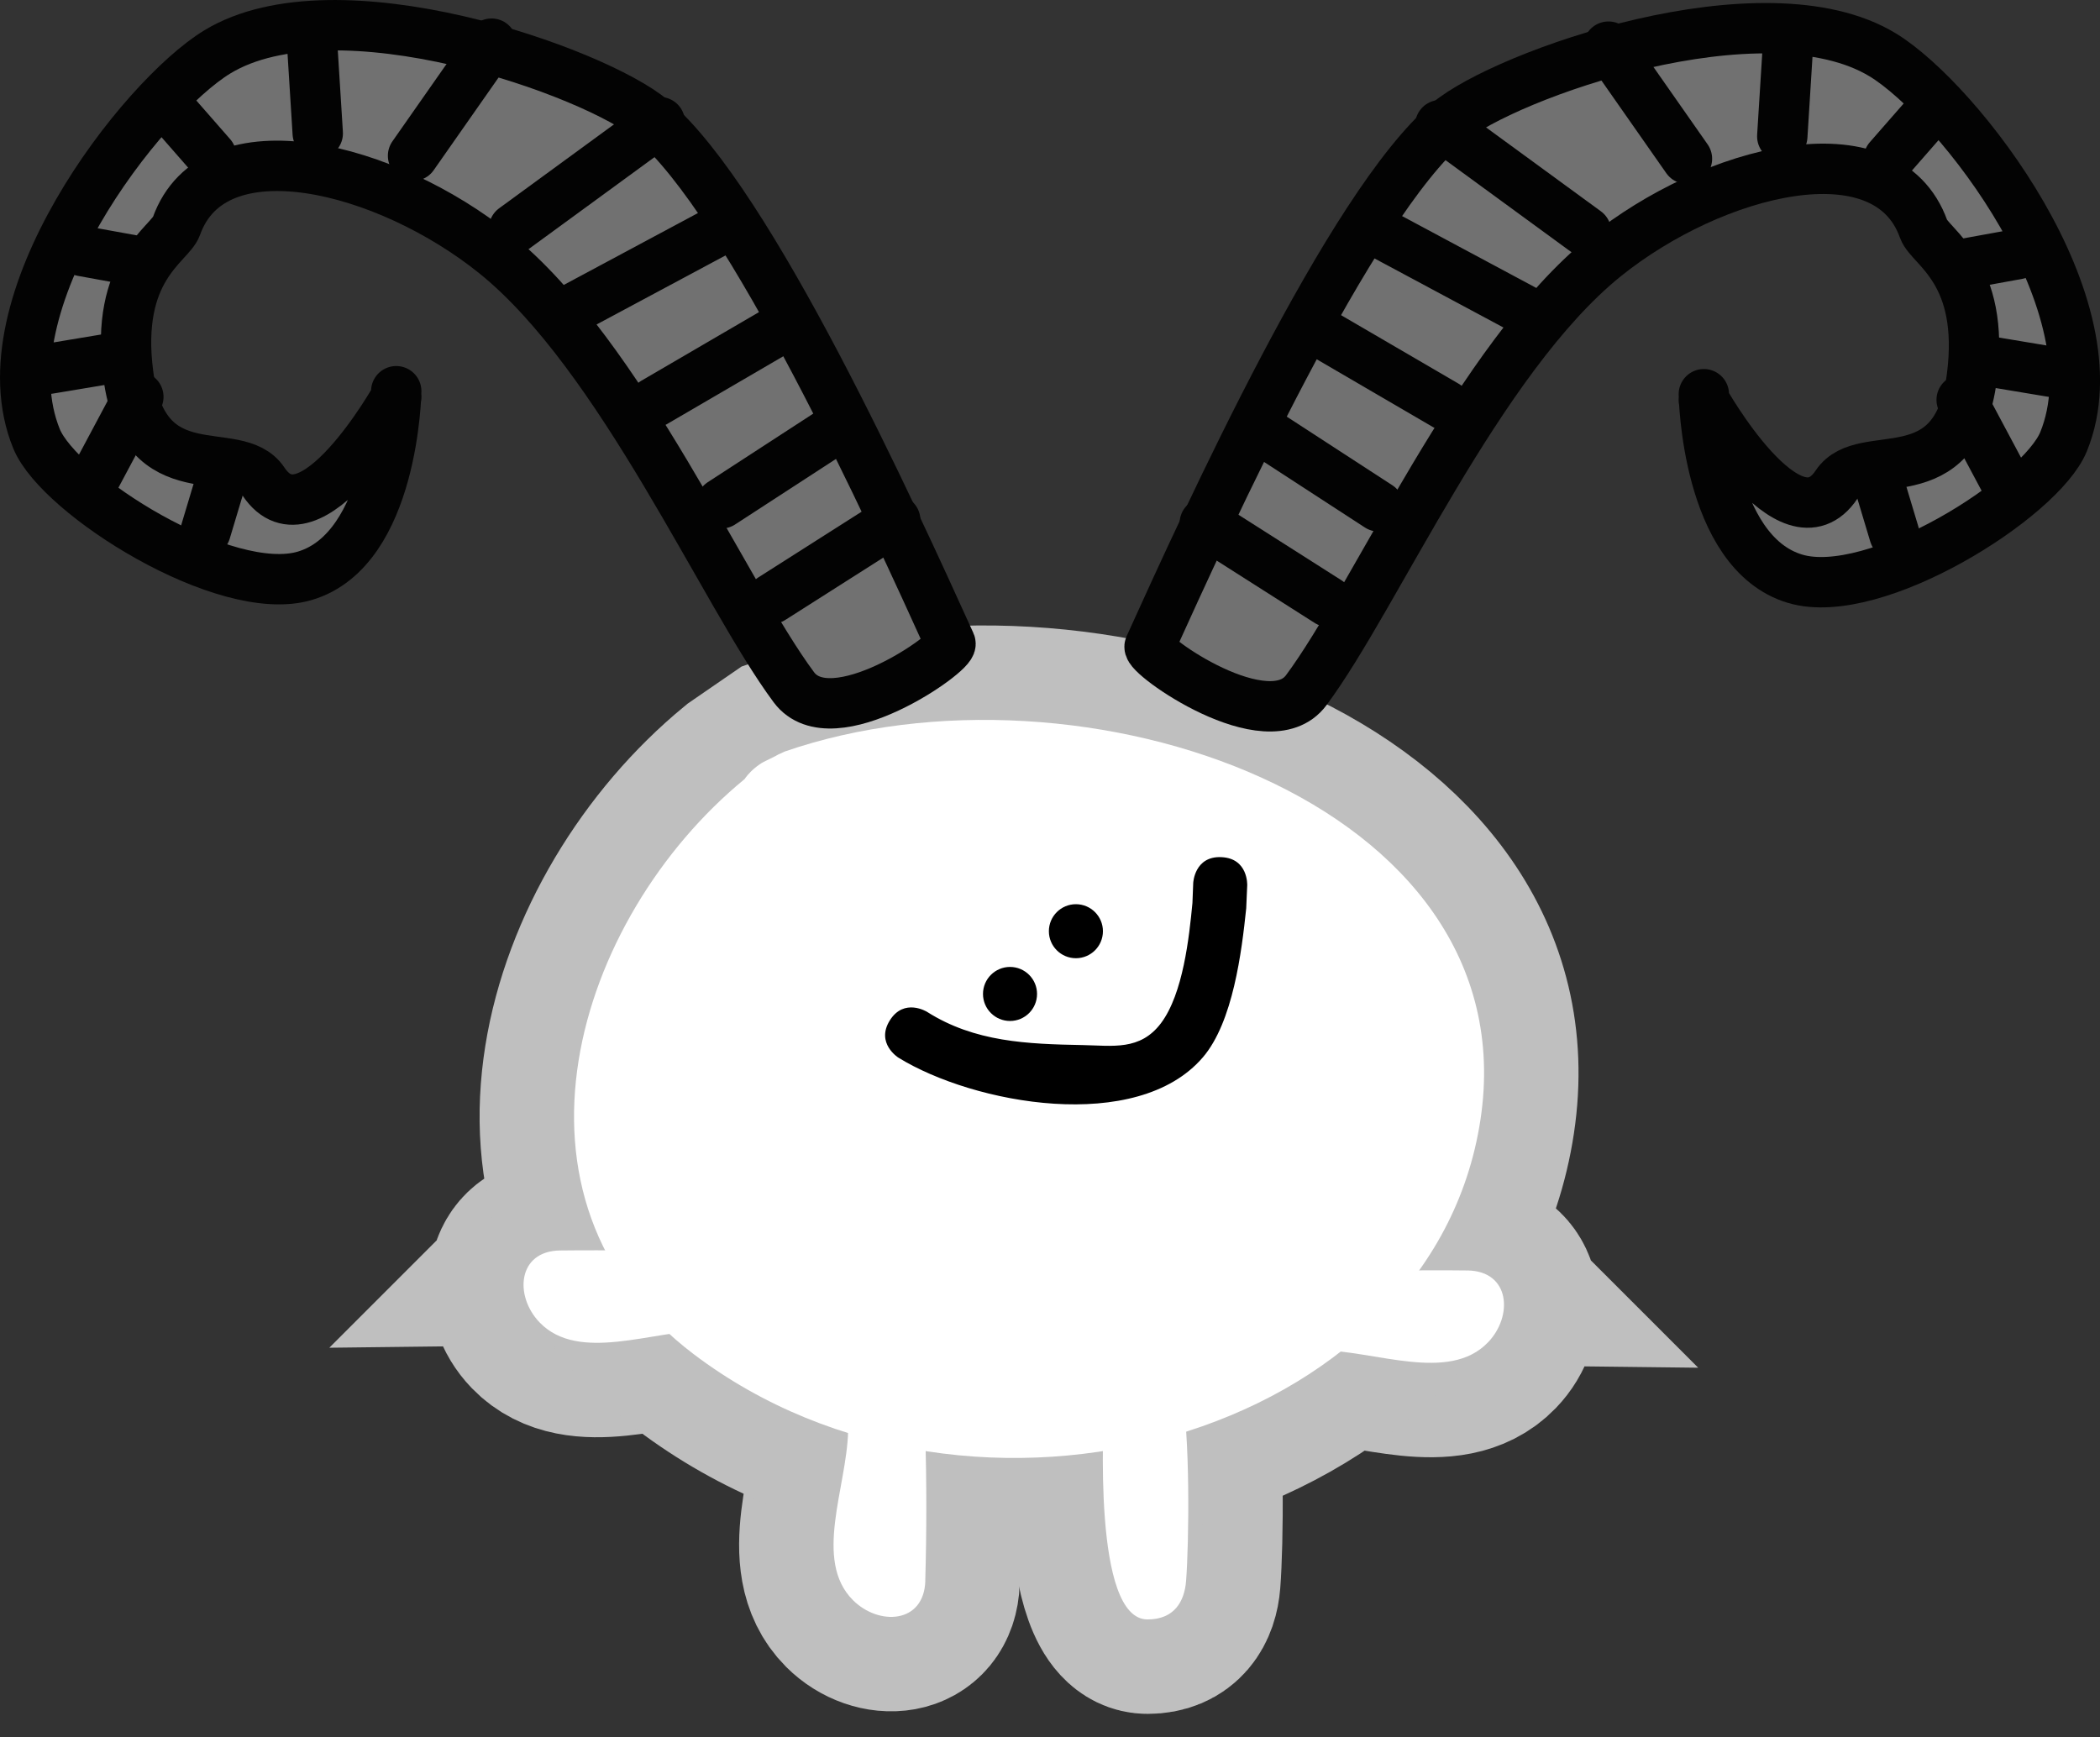 <svg version="1.1" xmlns="http://www.w3.org/2000/svg" xmlns:xlink="http://www.w3.org/1999/xlink" width="83.379" height="68.975" viewBox="0,0,83.379,68.975"><rect x="0" y="0" width="83.379" height="68.975" fill="#333333" stroke="none"/><defs><linearGradient x1="223.541" y1="196.994" x2="223.541" y2="200.668" gradientUnits="userSpaceOnUse" id="color-1"><stop offset="0" stop-color="#ffbd00"/><stop offset="1" stop-color="#ffb700"/></linearGradient><linearGradient x1="253.58" y1="197.787" x2="253.58" y2="201.461" gradientUnits="userSpaceOnUse" id="color-2"><stop offset="0" stop-color="#ffbd00"/><stop offset="1" stop-color="#ffb700"/></linearGradient><linearGradient x1="239.167" y1="175.933" x2="239.167" y2="205.241" gradientUnits="userSpaceOnUse" id="color-3"><stop offset="0" stop-color="#ffee00"/><stop offset="1" stop-color="#ffad00"/></linearGradient></defs><g transform="translate(-198.31,-147.348)"><g data-paper-data="{&quot;isPaintingLayer&quot;:true}" fill-rule="nonzero" stroke-linejoin="miter" stroke-miterlimit="10" stroke-dasharray="" stroke-dashoffset="0" style="mix-blend-mode: normal"><g stroke-linecap="butt"><g stroke="#bfbfbf" stroke-width="7.5"><g><path d="M220.55,197.001c1.976,-0.024 3.954,0.012 5.929,0.098c0.06,0.001 0.12,0.005 0.178,0.013c0.278,0.03 0.462,0.101 0.599,0.213c0.445,0.274 0.739,0.77 0.729,1.331c-0.014,0.826 -0.679,1.489 -1.498,1.506c-0.02,0 -0.039,0 -0.059,0v0c-2.233,0.024 -5.139,1.302 -6.691,-0.302c-1.009,-1.043 -0.888,-2.839 0.814,-2.86z" data-paper-data="{&quot;index&quot;:null}" fill="url(#color-1)"/><path d="M256.571,197.794c1.702,0.02 1.823,1.817 0.814,2.86c-1.552,1.605 -4.459,0.326 -6.691,0.302v0c-0.02,0 -0.039,0 -0.059,-0c-0.819,-0.017 -1.485,-0.68 -1.498,-1.506c-0.009,-0.561 0.284,-1.056 0.729,-1.331c0.137,-0.112 0.321,-0.183 0.599,-0.213c0.058,-0.008 0.118,-0.012 0.178,-0.013c1.975,-0.086 3.952,-0.122 5.929,-0.098z" data-paper-data="{&quot;index&quot;:null}" fill="url(#color-2)"/></g><g fill="#ffae00"><path d="M235.049,210.119c-0.049,1.701 -1.847,1.792 -2.873,0.766c-1.579,-1.579 -0.252,-4.464 -0.192,-6.696v0c0,-0.02 0,-0.039 0.001,-0.059c0.031,-0.819 0.705,-1.473 1.531,-1.473c0.561,0 1.052,0.301 1.318,0.751c0.11,0.139 0.178,0.324 0.203,0.603c0.007,0.058 0.01,0.118 0.01,0.178c0.054,1.976 0.057,3.954 0,5.929z"/><path d="M245.035,202.008c0.034,0.061 0.066,0.14 0.096,0.233c0.035,0.095 0.061,0.195 0.077,0.297c0.366,1.701 0.311,6.092 0.195,7.581c-0.063,0.807 -0.458,1.532 -1.532,1.532c-2.188,0 -1.756,-7.731 -1.709,-8.878c0,-0.028 0.001,-0.057 0.002,-0.085c0.044,-0.807 0.712,-1.447 1.53,-1.447c0.499,0 0.942,0.238 1.221,0.607c0.046,0.047 0.086,0.1 0.119,0.159z"/></g><path d="M229.461,177.191c11.744,-4.063 29.543,1.954 27.631,14.609c-1.912,12.655 -20.18,17.702 -31.245,9.314c-8.126,-6.16 -4.723,-17.284 2.023,-22.828z" fill="url(#color-3)"/></g><g fill="#ffffff" stroke="none" stroke-width="0.5"><path d="M220.55,197.001c1.976,-0.024 3.954,0.012 5.929,0.098c0.06,0.001 0.12,0.005 0.178,0.013c0.278,0.03 0.462,0.101 0.599,0.213c0.445,0.274 0.739,0.77 0.729,1.331c-0.014,0.826 -0.679,1.489 -1.498,1.506c-0.02,0 -0.039,0 -0.059,0v0c-2.233,0.024 -5.139,1.302 -6.691,-0.302c-1.009,-1.043 -0.888,-2.839 0.814,-2.86z" data-paper-data="{&quot;index&quot;:null}"/><path d="M256.571,197.794c1.702,0.02 1.823,1.817 0.814,2.86c-1.552,1.605 -4.459,0.326 -6.691,0.302v0c-0.02,0 -0.039,0 -0.059,-0c-0.819,-0.017 -1.485,-0.68 -1.498,-1.506c-0.009,-0.561 0.284,-1.056 0.729,-1.331c0.137,-0.112 0.321,-0.183 0.599,-0.213c0.058,-0.008 0.118,-0.012 0.178,-0.013c1.975,-0.086 3.952,-0.122 5.929,-0.098z" data-paper-data="{&quot;index&quot;:null}"/></g><g fill="#ffffff" stroke="none" stroke-width="0.5"><path d="M235.049,210.119c-0.049,1.701 -1.847,1.792 -2.873,0.766c-1.579,-1.579 -0.252,-4.464 -0.192,-6.696v0c0,-0.02 0,-0.039 0.001,-0.059c0.031,-0.819 0.705,-1.473 1.531,-1.473c0.561,0 1.052,0.301 1.318,0.751c0.11,0.139 0.178,0.324 0.203,0.603c0.007,0.058 0.01,0.118 0.01,0.178c0.054,1.976 0.057,3.954 0,5.929z"/><path d="M245.035,202.008c0.034,0.061 0.066,0.14 0.096,0.233c0.035,0.095 0.061,0.195 0.077,0.297c0.366,1.701 0.311,6.092 0.195,7.581c-0.063,0.807 -0.458,1.532 -1.532,1.532c-2.188,0 -1.756,-7.731 -1.709,-8.878c0,-0.028 0.001,-0.057 0.002,-0.085c0.044,-0.807 0.712,-1.447 1.53,-1.447c0.499,0 0.942,0.238 1.221,0.607c0.046,0.047 0.086,0.1 0.119,0.159z"/></g><path d="M227.87,178.287c0.315,-0.457 0.758,-0.685 0.758,-0.685l0.462,-0.228c0.061,-0.037 0.171,-0.097 0.314,-0.155l0.057,-0.028c11.744,-4.063 29.543,1.954 27.631,14.609c-1.912,12.655 -20.18,17.702 -31.245,9.314c-8.126,-6.16 -4.723,-17.284 2.023,-22.828z" fill="#ffffff" stroke="none" stroke-width="0.5"/><path d="M237.339,186.815c0,-0.592 0.48,-1.073 1.073,-1.073c0.592,0 1.073,0.48 1.073,1.073c0,0.592 -0.48,1.073 -1.073,1.073c-0.592,0 -1.073,-0.48 -1.073,-1.073z" fill="#000000" stroke="none" stroke-width="0.5"/><path d="M239.955,184.324c0,-0.592 0.48,-1.073 1.073,-1.073c0.592,0 1.073,0.48 1.073,1.073c0,0.592 -0.48,1.072 -1.073,1.072c-0.592,0 -1.073,-0.48 -1.073,-1.072z" fill="#000000" stroke="none" stroke-width="0.5"/><path d="M246.803,181.383c1.072,0.045 1.027,1.116 1.027,1.116l-0.04,0.918c-0.179,1.715 -0.522,4.515 -1.721,5.914c-2.615,3.051 -9.098,1.858 -12.089,0.013c0,0 -0.909,-0.568 -0.341,-1.478c0.568,-0.909 1.478,-0.341 1.478,-0.341c1.891,1.201 3.982,1.279 6.189,1.32c1.178,0.022 2.272,0.23 3.1,-0.87c0.879,-1.168 1.12,-3.417 1.249,-4.772l0.031,-0.794c0,0 0.045,-1.072 1.116,-1.027z" fill="#000000" stroke="none" stroke-width="0.5"/></g><g stroke="#030303" stroke-width="2" stroke-linecap="round"><path d="M265.958,163.224c0,0 3.428,6.127 5.271,3.365c1.076,-1.613 4.751,0.509 5.372,-4.261c0.546,-4.198 -1.653,-5.152 -1.913,-5.879c-1.478,-4.137 -8.371,-2.358 -12.653,1.091c-5.018,4.042 -9.097,13.501 -11.863,17.216c-1.511,2.029 -6.372,-1.4 -6.216,-1.742c2.299,-5.068 7.955,-17.521 11.859,-20.807c2.244,-1.888 12.533,-5.55 17.251,-2.678c2.996,1.824 9.366,9.993 7.176,15.359c-0.908,2.224 -7.486,6.378 -10.65,5.443c-3.532,-1.043 -3.632,-7.33 -3.632,-7.33" fill="#717171"/><path d="M246.146,168.122l4.897,3.116" fill="none"/><path d="M248.594,164.56l4.452,2.894" fill="none"/><path d="M250.375,160.331l5.343,3.116" fill="none"/><path d="M252.601,156.324l6.233,3.339" fill="none"/><path d="M255.495,152.317l5.788,4.229" fill="none"/><path d="M262.173,149.2l3.116,4.452" fill="none"/><path d="M269.297,149.2l-0.223,3.562" fill="none"/><path d="M273.303,153.652l1.558,-1.781" fill="none"/><path d="M275.975,157.882l2.449,-0.445" fill="none"/><path d="M279.759,162.111l-2.671,-0.445" fill="none"/><path d="M277.978,166.564l-1.781,-3.339" fill="none"/><path d="M273.526,168.567l-0.668,-2.226" fill="none"/></g><g data-paper-data="{&quot;index&quot;:null}" stroke="#030303" stroke-width="2" stroke-linecap="round"><path d="M214.042,162.882c0,0 -0.1,6.287 -3.632,7.33c-3.164,0.934 -9.742,-3.219 -10.65,-5.443c-2.191,-5.365 4.18,-13.535 7.176,-15.359c4.718,-2.872 15.008,0.79 17.251,2.678c3.904,3.286 9.559,15.739 11.859,20.807c0.155,0.342 -4.705,3.772 -6.216,1.742c-2.766,-3.715 -6.845,-13.175 -11.863,-17.216c-4.282,-3.449 -11.175,-5.227 -12.653,-1.091c-0.26,0.727 -2.459,1.68 -1.913,5.879c0.621,4.771 4.296,2.648 5.372,4.261c1.843,2.762 5.271,-3.365 5.271,-3.365" fill="#717171"/><path d="M228.957,171.118l4.897,-3.116" fill="none"/><path d="M231.406,164.44l-4.452,2.894" fill="none"/><path d="M229.625,160.211l-5.343,3.116" fill="none"/><path d="M227.399,156.204l-6.233,3.339" fill="none"/><path d="M224.505,152.197l-5.788,4.229" fill="none"/><path d="M214.71,153.533l3.116,-4.452" fill="none"/><path d="M210.926,152.642l-0.223,-3.562" fill="none"/><path d="M205.138,151.752l1.558,1.781" fill="none"/><path d="M201.577,157.317l2.449,0.445" fill="none"/><path d="M202.912,161.546l-2.671,0.445" fill="none"/><path d="M203.803,163.105l-1.781,3.339" fill="none"/><path d="M206.474,168.447l0.668,-2.226" fill="none"/></g></g></g></svg><!--rotationCenter:41.689710638410475:32.6515446239961-->